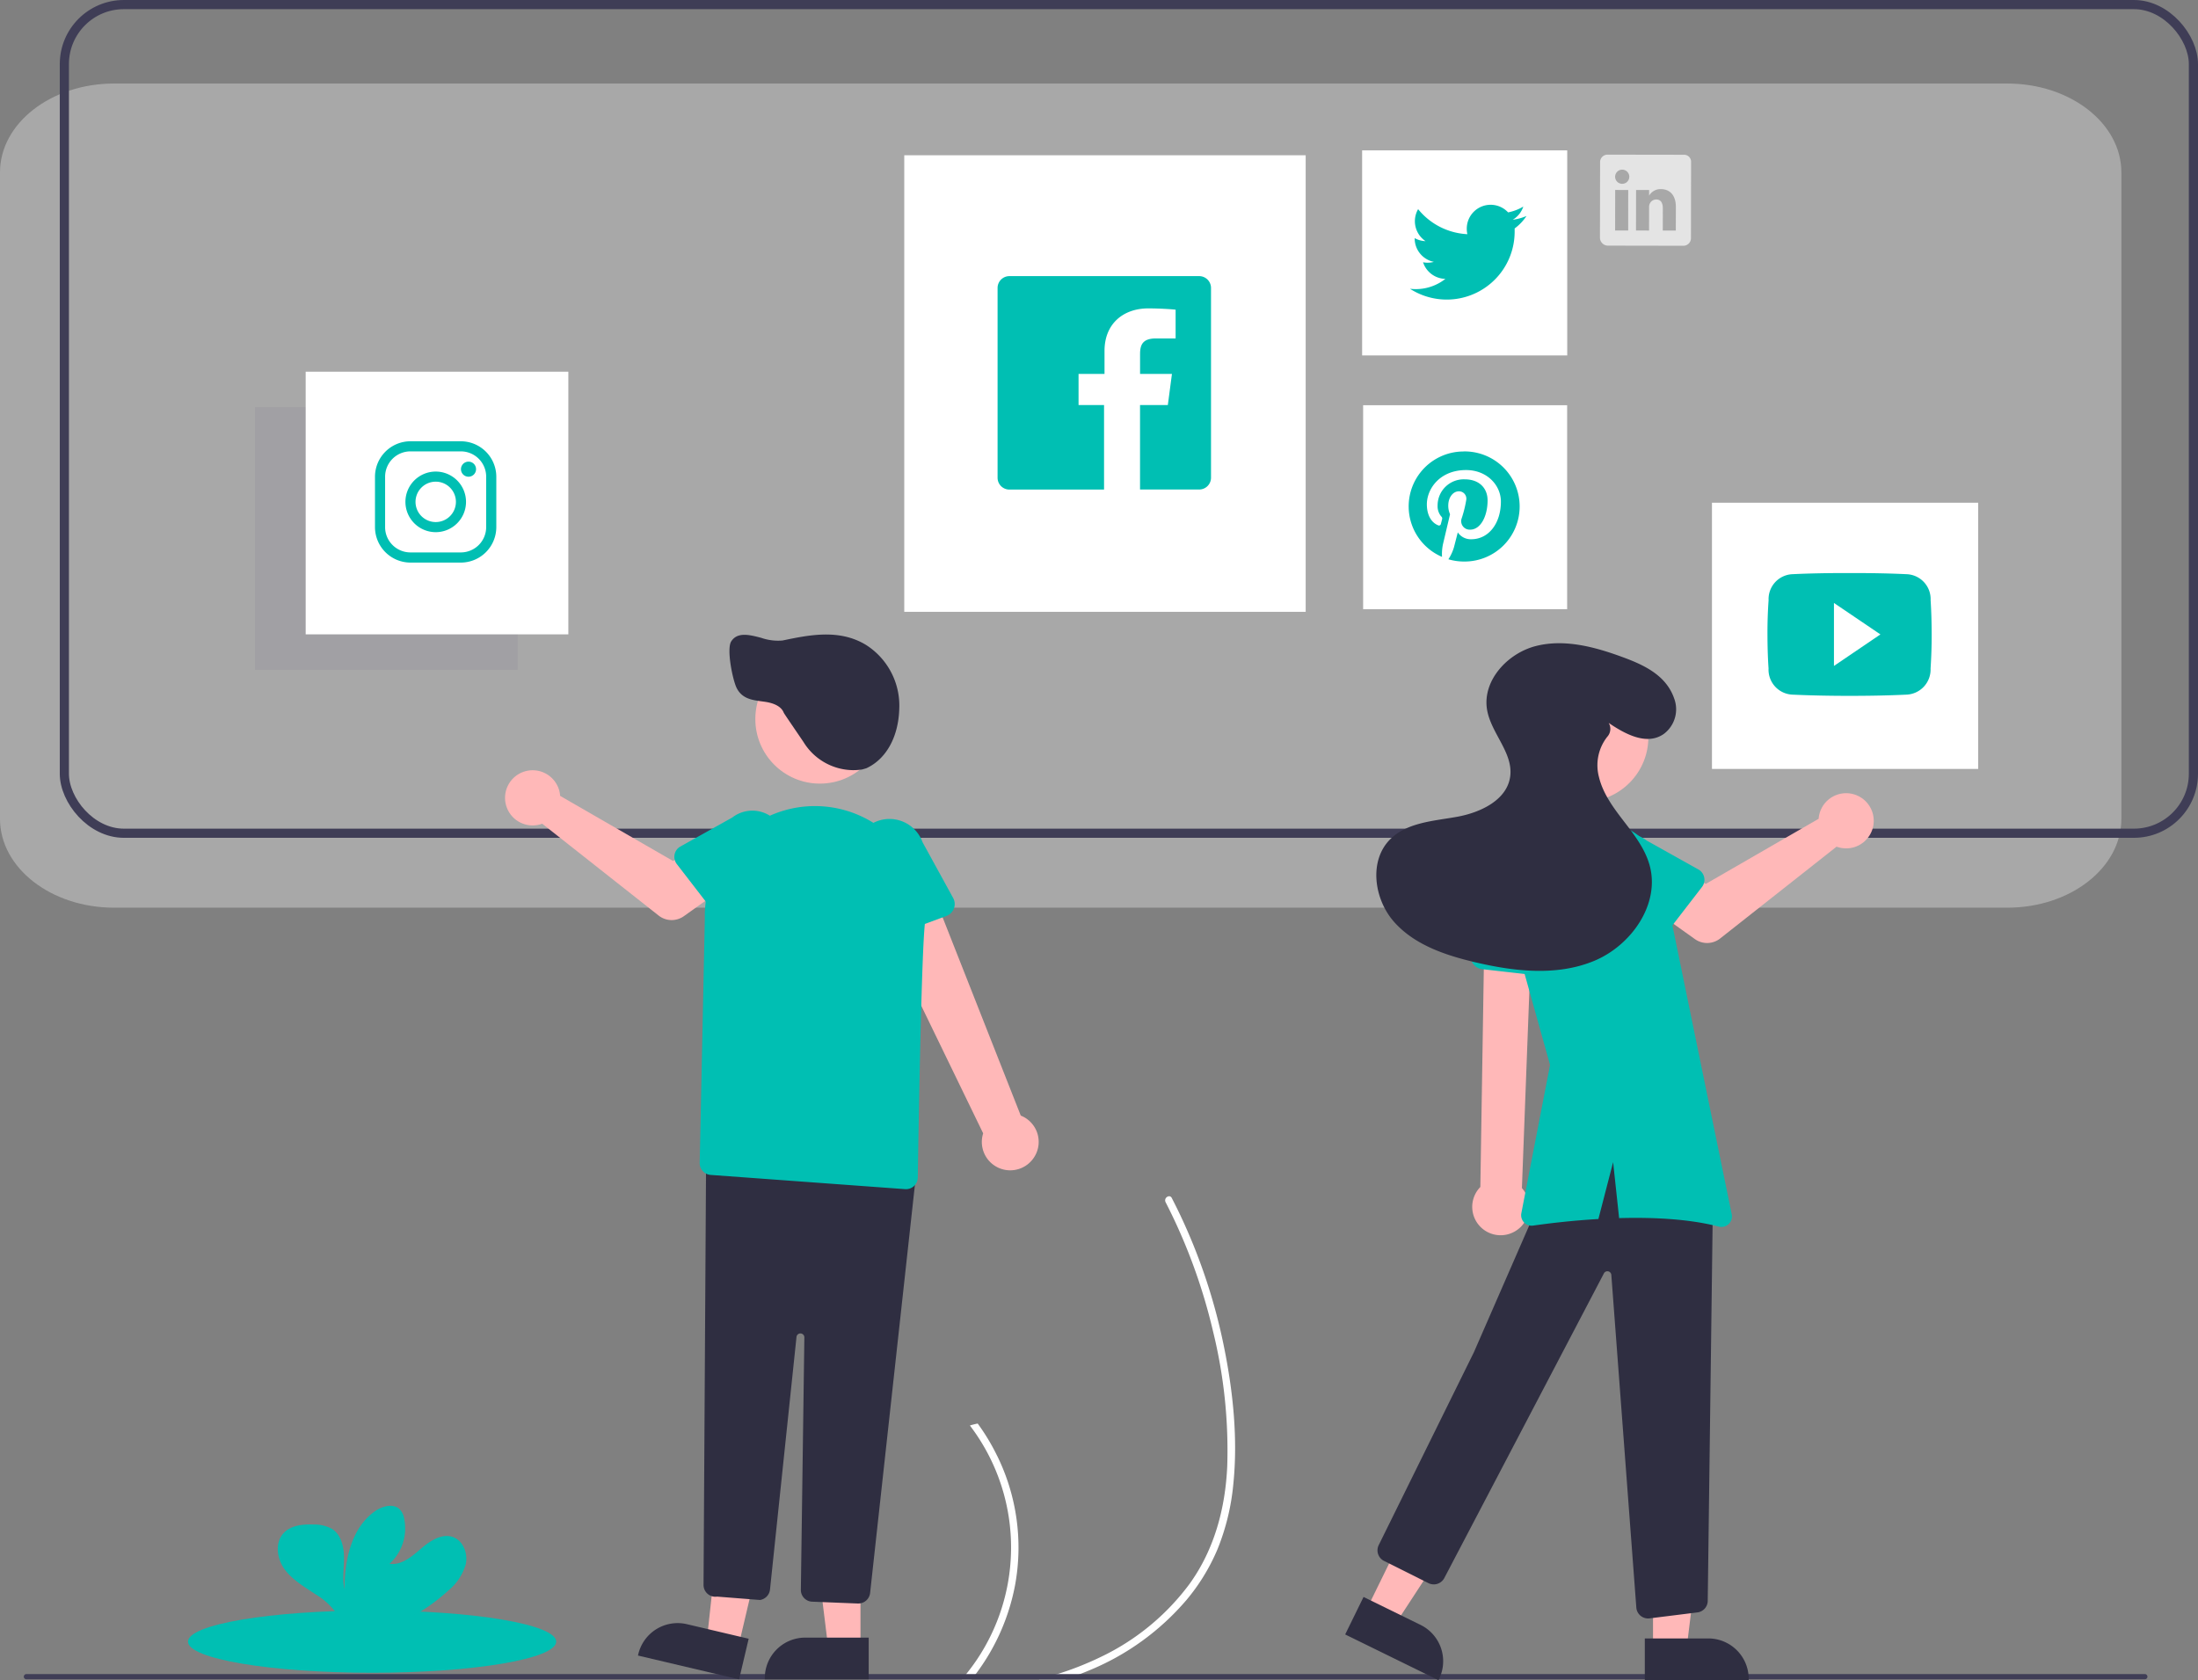 <svg xmlns="http://www.w3.org/2000/svg" width="480.056" height="366.993" viewBox="0 0 480.056 366.993">
  <rect x="0" y="0" width="480.056" height="366.993" fill="#808080" stroke="none"/>
  <g id="Group_12363" data-name="Group 12363" transform="translate(-946.944 -336)">
    <g id="Group_12352" data-name="Group 12352" transform="translate(-11778 -1855)">
      <g id="Group_12361" data-name="Group 12361" transform="translate(12724.943 2191)">
        <g id="Group_12359" data-name="Group 12359">
          <path id="Path_8682" data-name="Path 8682" d="M840.8,477.538H427.261c-13.741-.012-24.876-8.688-24.892-19.393V316.914c.015-10.706,11.151-19.381,24.892-19.393H840.8c13.741.012,24.876,8.688,24.892,19.394v141.23C865.679,468.85,854.543,477.526,840.8,477.538Z" transform="translate(-402.369 -279.276)" fill="#e6e6e6" opacity="0.39"/>
          <g id="Rectangle_17397" data-name="Rectangle 17397" transform="translate(13.057)" fill="none" stroke="#3f3d56" stroke-width="2">
            <rect width="467" height="183" rx="14" stroke="none"/>
            <rect x="1" y="1" width="465" height="181" rx="13" fill="none"/>
          </g>
        </g>
        <g id="Group_12360" data-name="Group 12360" transform="translate(5.199 20.845)">
          <g id="undraw_Social_media_re_w12q" transform="translate(0 239.872)">
            <path id="Path_8620" data-name="Path 8620" d="M560.381,643.185a45.435,45.435,0,0,1,3.926,28.294,46.672,46.672,0,0,1-8.588,19.414c-.293.39-.591.775-.9,1.148h-2.13c.327-.373.649-.758.953-1.148a43.944,43.944,0,0,0,.8-54.292c.557-.172,1.125-.31,1.7-.43a45.89,45.89,0,0,1,4.231,7.015Z" transform="translate(-347.809 -585.952)" fill="#fff"/>
            <path id="Path_8621" data-name="Path 8621" d="M624.423,612.7a50.165,50.165,0,0,1-3.461,14.133,43.558,43.558,0,0,1-6.762,11.044,55.726,55.726,0,0,1-21.434,15.453q-.9.379-1.808.723c-1.056.413-2.124.792-3.2,1.148h-5.815c1.372-.344,2.738-.729,4.087-1.148a68.21,68.21,0,0,0,9.362-3.691,51.987,51.987,0,0,0,19.448-15.952c5.447-7.52,7.853-16.561,8.266-25.751a108.738,108.738,0,0,0-3.088-29.413,123.314,123.314,0,0,0-10.373-28.259.887.887,0,0,1,.35-1.171.767.767,0,0,1,.563-.115.657.657,0,0,1,.436.367c.568,1.108,1.125,2.216,1.659,3.335a125.155,125.155,0,0,1,9.776,29.321C624.4,592.506,625.456,602.741,624.423,612.7Z" transform="translate(-360.269 -549.113)" fill="#fff"/>
            <path id="Path_8656" data-name="Path 8656" d="M659.586,732.074a.576.576,0,0,1-.574.574H196.344a.574.574,0,1,1,0-1.148H659.012a.576.576,0,0,1,.574.574Z" transform="translate(-195.77 -626.56)" fill="#3f3d56"/>
          </g>
          <g id="Group_12352-2" data-name="Group 12352" transform="translate(105.108 117.752)">
            <path id="Path_8657" data-name="Path 8657" d="M158.085,532.357l-6.85-1.614,2.965-27.189,10.11,2.382Z" transform="translate(-107.15 -311.191)" fill="#ffb8b8"/>
            <path id="Path_8658" data-name="Path 8658" d="M342.861,723.393l-22.087-5.2.066-.279a8.832,8.832,0,0,1,10.622-6.572h0l13.49,3.178Z" transform="translate(-291.744 -495.176)" fill="#2f2e41"/>
            <path id="Path_8659" data-name="Path 8659" d="M201.963,533.988h-7.038l-3.348-27.145h10.386Z" transform="translate(-124.335 -312.592)" fill="#ffb8b8"/>
            <path id="Path_8660" data-name="Path 8660" d="M391.722,725.747H369.031v-.287a8.832,8.832,0,0,1,8.832-8.832h13.86Z" transform="translate(-312.299 -497.53)" fill="#2f2e41"/>
            <path id="Path_8661" data-name="Path 8661" d="M445.622,488.19a6.167,6.167,0,0,0-3-8.966l-20.6-52.25-11.464,6.959L434.408,483.1a6.2,6.2,0,0,0,11.215,5.085Z" transform="translate(-329.985 -374.146)" fill="#ffb8b8"/>
            <path id="Path_8662" data-name="Path 8662" d="M423.231,426.351l-13.1,4.848a2.765,2.765,0,0,1-3.666-2.023L403.6,415.551a7.679,7.679,0,1,1,14.418-5.289l6.676,12.167a2.765,2.765,0,0,1-1.465,3.922Z" transform="translate(-326.825 -364.882)" fill="#00bfb3"/>
            <path id="Path_8663" data-name="Path 8663" d="M379.53,631.289l-.1,0-9.975-.4a2.568,2.568,0,0,1-2.48-2.617l.765-55.107a.861.861,0,0,0-1.717-.1l-5.787,55.167a2.591,2.591,0,0,1-2.144,2.279l-.035.006-9.365-.736a2.583,2.583,0,0,1-2.972-2.568l.56-93.44,45.952,2.908L382.1,628.988a2.592,2.592,0,0,1-2.567,2.3Z" transform="translate(-302.369 -419.638)" fill="#2f2e41"/>
            <circle id="Ellipse_1412" data-name="Ellipse 1412" cx="14.099" cy="14.099" r="14.099" transform="translate(54.662 4.365)" fill="#ffb8b8"/>
            <path id="Path_8664" data-name="Path 8664" d="M389.326,483.9q-.1,0-.2-.007l-42.469-3.107a2.583,2.583,0,0,1-2.394-2.631l1.12-53.33a24.057,24.057,0,1,1,48.012,1.6c-.743,8.219-1.333,44.126-1.5,54.935a2.58,2.58,0,0,1-2.576,2.541Z" transform="translate(-301.751 -362.751)" fill="#00bfb3"/>
            <path id="Path_8665" data-name="Path 8665" d="M282.093,391.241a6.042,6.042,0,0,1,.137.941l24.659,14.226,5.994-3.45,6.39,8.365-10.017,7.14a4.592,4.592,0,0,1-5.51-.134l-25.428-20.06a6.026,6.026,0,1,1,3.775-7.027Z" transform="translate(-270.201 -356.945)" fill="#ffb8b8"/>
            <path id="Path_8666" data-name="Path 8666" d="M334.666,411.534a2.58,2.58,0,0,1,1.269-1.736l11.316-6.327a7.174,7.174,0,1,1,8.8,11.334l-9.022,9.369a2.583,2.583,0,0,1-3.906-.214l-7.97-10.329a2.58,2.58,0,0,1-.486-2.1Z" transform="translate(-297.639 -363.493)" fill="#00bfb3"/>
            <path id="Path_8667" data-name="Path 8667" d="M382.617,364.57a12.842,12.842,0,0,1-10.819-6.076c-.124-.195-.8-1.191-1.589-2.345-2.208-3.242-2.726-4.014-2.77-4.127-.6-1.542-2.494-2.137-3.98-2.365-.277-.043-.558-.08-.84-.118-2.093-.28-4.256-.57-5.443-2.87-.87-1.688-2.293-8.561-1.2-10.241,1.37-2.107,4-1.423,6.546-.761a11.176,11.176,0,0,0,4.653.581c5.814-1.21,12.4-2.581,18.225.964a15.708,15.708,0,0,1,7.271,13.9c-.158,6.179-2.853,11.057-7.209,13.048l-.907.264-.51.063a12.619,12.619,0,0,1-1.427.081Z" transform="translate(-306.57 -334.945)" fill="#2f2e41"/>
          </g>
          <g id="Group_12353" data-name="Group 12353" transform="translate(288.595 119.654)">
            <path id="Path_8668" data-name="Path 8668" d="M555.8,521.546l6.32,3.1,14.955-22.9-9.326-4.572Z" transform="translate(-551.185 -310.375)" fill="#ffb8b8"/>
            <path id="Path_8669" data-name="Path 8669" d="M747.539,701.163l12.445,6.1h0a8.832,8.832,0,0,1,4.043,11.818l-.126.258-20.375-9.988Z" transform="translate(-743.525 -492.845)" fill="#2f2e41"/>
            <path id="Path_8670" data-name="Path 8670" d="M664.892,538.3h7.038l3.348-27.144H664.891Z" transform="translate(-597.655 -316.331)" fill="#ffb8b8"/>
            <path id="Path_8671" data-name="Path 8671" d="M857.531,716.94h13.86a8.832,8.832,0,0,1,8.832,8.833v.287H857.531Z" transform="translate(-792.088 -499.565)" fill="#2f2e41"/>
            <circle id="Ellipse_1413" data-name="Ellipse 1413" cx="14.099" cy="14.099" r="14.099" transform="translate(38.022 6.434)" fill="#ffb8b8"/>
            <path id="Path_8672" data-name="Path 8672" d="M814.925,630.453a2.583,2.583,0,0,1-2.578-2.47l-5.45-72.535a.861.861,0,0,0-1.624-.371L770.412,621.63a2.6,2.6,0,0,1-3.443,1.112l-9.718-4.859a2.588,2.588,0,0,1-1.161-3.453l20.8-42.152L790.67,540.7c5.318-10.475,10.966-15.874,17.265-16.5,6.462-.645,13.364,3.8,21.1,13.586l.063.08v.1l-1.148,88.606a2.571,2.571,0,0,1-2.342,2.568l-10.431,1.3Q815.051,630.453,814.925,630.453Z" transform="translate(-748.764 -417.437)" fill="#2f2e41"/>
            <path id="Path_8673" data-name="Path 8673" d="M801.359,513.251a6.167,6.167,0,0,0,1.36-9.357l2.126-56.172-10.333,1.288-.871,54.647a6.2,6.2,0,0,0,7.718,9.595Z" transform="translate(-764.118 -384.887)" fill="#ffb8b8"/>
            <path id="Path_8674" data-name="Path 8674" d="M807.671,446.263,793.8,444.686a2.765,2.765,0,0,1-2.36-3.459l3.582-13.454a7.679,7.679,0,1,1,15.255,1.779l.474,13.87a2.765,2.765,0,0,1-3.076,2.841Z" transform="translate(-763.894 -373.497)" fill="#00bfb3"/>
            <path id="Path_8675" data-name="Path 8675" d="M896.324,399.971a6.056,6.056,0,0,0-.137.941l-24.659,14.226-5.994-3.451-6.39,8.365,10.017,7.139a4.592,4.592,0,0,0,5.51-.134L900.1,407a6.026,6.026,0,1,0-3.775-7.027Z" transform="translate(-792.776 -362.566)" fill="#ffb8b8"/>
            <path id="Path_8676" data-name="Path 8676" d="M861.714,422.36l-7.97,10.329a2.583,2.583,0,0,1-3.906.214l-9.022-9.369a7.174,7.174,0,1,1,8.8-11.334l11.316,6.327a2.583,2.583,0,0,1,.784,3.832Z" transform="translate(-783.786 -369.114)" fill="#00bfb3"/>
            <path id="Path_8677" data-name="Path 8677" d="M854.368,491.973l-15.3-74.526a13.975,13.975,0,0,0-15.987-10.974l-5.1.85a13.684,13.684,0,0,0-8.886,5.544h0a19.11,19.11,0,0,0-2.855,16.251l8.445,30.226-6.268,32.382a2.294,2.294,0,0,0,2.576,2.71c3.138-.449,8.31-1.09,14.25-1.439l3.218-12.414,1.309,12.217c7.3-.2,15.219.153,21.754,1.851a2.3,2.3,0,0,0,2.845-2.678Z" transform="translate(-769.939 -367.234)" fill="#00bfb3"/>
            <path id="Path_8678" data-name="Path 8678" d="M806.123,355.655c3.624,2.48,8.382,5.03,12.083,2.388a6.735,6.735,0,0,0,2.21-7.764c-1.772-5.068-6.641-7.3-11.3-9.009-6.053-2.223-12.643-3.992-18.892-2.4s-11.771,7.642-10.643,13.991c.907,5.106,5.723,9.354,5.039,14.494-.688,5.173-6.506,7.9-11.642,8.821s-10.884,1.222-14.575,4.911c-4.709,4.706-3.533,13.118.9,18.087s11.117,7.221,17.6,8.753c8.584,2.029,17.869,3.095,26.022-.272s14.5-12.43,12.136-20.929c-1-3.59-3.348-6.624-5.619-9.577s-4.571-6.042-5.437-9.666a10.048,10.048,0,0,1,1.815-8.791,2.547,2.547,0,0,0,.341-2.977Z" transform="translate(-748.577 -338.259)" fill="#2f2e41"/>
          </g>
          <g id="Group_12354" data-name="Group 12354" transform="translate(292.519 67.664)">
            <rect id="Rectangle_17396" data-name="Rectangle 17396" width="44.556" height="44.556" fill="#fff"/>
            <path id="Path_8679" data-name="Path 8679" d="M540.91,260a11.991,11.991,0,0,0-4.819,23.018,10.691,10.691,0,0,1,.206-2.758c.234-.976,1.547-6.549,1.547-6.549a4.568,4.568,0,0,1-.388-1.9c0-1.782,1.034-3.112,2.318-3.112a1.609,1.609,0,0,1,1.622,1.8,25.886,25.886,0,0,1-1.062,4.26,1.856,1.856,0,0,0,1.9,2.313c2.284,0,3.809-2.924,3.809-6.39,0-2.632-1.776-4.6-5-4.6a5.71,5.71,0,0,0-5.916,5.75,3.455,3.455,0,0,0,.794,2.358.571.571,0,0,1,.171.668c-.057.223-.188.754-.246.965a.417.417,0,0,1-.605.3c-1.679-.685-2.461-2.524-2.461-4.568,0-3.426,2.855-7.5,8.565-7.5,4.568,0,7.606,3.318,7.606,6.881,0,4.711-2.621,8.234-6.487,8.234a3.426,3.426,0,0,1-2.929-1.5s-.7,2.764-.851,3.3a9.9,9.9,0,0,1-1.2,2.575,12.167,12.167,0,0,0,3.426.491,12.026,12.026,0,1,0,0-24.051Z" transform="translate(-518.863 -249.893)" fill="#00bfb3"/>
          </g>
          <g id="Group_12355" data-name="Group 12355" transform="translate(50.484 60.344)">
            <rect id="Rectangle_17388" data-name="Rectangle 17388" width="57.37" height="57.37" transform="translate(0 7.764)" fill="#3a3768" opacity="0.07"/>
            <rect id="Rectangle_17393" data-name="Rectangle 17393" width="57.37" height="57.37" transform="translate(11.079 0)" fill="#fff"/>
            <path id="Path_8567" data-name="Path 8567" d="M575.723,446.206a5.536,5.536,0,0,1,5.521,5.521v11.028a5.536,5.536,0,0,1-5.522,5.522H564.695a5.544,5.544,0,0,1-3.9-1.617,5.478,5.478,0,0,1-1.625-3.9V451.727a5.536,5.536,0,0,1,5.529-5.522h11.028m0-2.206H564.695a7.757,7.757,0,0,0-7.735,7.734v11.028a7.757,7.757,0,0,0,7.734,7.735h11.028a7.757,7.757,0,0,0,7.735-7.705V451.764A7.764,7.764,0,0,0,575.723,444Z" transform="translate(-530.742 -428.803)" fill="#00bfb3"/>
            <path id="Path_8568" data-name="Path 8568" d="M579.771,453.333a1.647,1.647,0,1,1,1.172-.482A1.661,1.661,0,0,1,579.771,453.333Zm-7.154,1.081a4.411,4.411,0,1,1-4.411,4.411,4.411,4.411,0,0,1,4.411-4.411m0-2.206a6.617,6.617,0,1,0,6.617,6.617A6.617,6.617,0,0,0,572.617,452.208Z" transform="translate(-533.135 -430.394)" fill="#00bfb3"/>
          </g>
          <g id="Group_12356" data-name="Group 12356" transform="translate(292.301 12)">
            <rect id="Rectangle_17392" data-name="Rectangle 17392" width="44.792" height="44.792" transform="translate(0 0)" fill="#fff"/>
            <path id="Path_8563" data-name="Path 8563" d="M678.667,359.476a10.532,10.532,0,0,1-3,.821,5.252,5.252,0,0,0,2.3-2.87,10.5,10.5,0,0,1-3.318,1.269,5.212,5.212,0,0,0-9.03,3.565,5.111,5.111,0,0,0,.132,1.194,14.782,14.782,0,0,1-10.757-5.465,5.241,5.241,0,0,0,1.619,6.98,5.086,5.086,0,0,1-2.371-.654v.063a5.229,5.229,0,0,0,4.191,5.126,5.425,5.425,0,0,1-1.379.183,5.082,5.082,0,0,1-.982-.1,5.241,5.241,0,0,0,4.879,3.628,10.47,10.47,0,0,1-6.487,2.239,11.238,11.238,0,0,1-1.246-.075,14.832,14.832,0,0,0,22.858-12.514V362.2A10.609,10.609,0,0,0,678.667,359.476Z" transform="translate(-642.767 -345.149)" fill="#00bfb3"/>
          </g>
          <g id="Group_12357" data-name="Group 12357" transform="translate(368.705 88.963)">
            <rect id="Rectangle_17394" data-name="Rectangle 17394" width="58.145" height="58.145" transform="translate(0 0)" fill="#fff"/>
            <path id="Path_8569" data-name="Path 8569" d="M1034.5,611.852a5.445,5.445,0,0,0-5.216-5.678c-3.882-.186-7.832-.253-11.87-.253h-1.259c-4.031,0-8,.067-11.87.253a5.448,5.448,0,0,0-5.172,5.693c-.179,2.5-.253,4.985-.246,7.452s.067,4.985.238,7.452a5.461,5.461,0,0,0,5.171,5.708c4.069.186,8.249.268,12.5.268s8.42-.074,12.5-.268a5.492,5.492,0,0,0,5.216-5.708c.164-2.5.246-4.985.238-7.489s-.067-4.978-.231-7.452Zm-21.111,14.359V612.455l10.149,6.87Z" transform="translate(-986.746 -590.562)" fill="#00bfb3"/>
          </g>
          <g id="Group_12358" data-name="Group 12358" transform="translate(192.299 13.068)">
            <rect id="Rectangle_17395" data-name="Rectangle 17395" width="87.672" height="99.726" transform="translate(0 0)" fill="#fff"/>
            <path id="Path_8566" data-name="Path 8566" d="M311.946,676H270.5a2.584,2.584,0,0,0-2.584,2.584v41.456a2.584,2.584,0,0,0,2.584,2.584h20.67V704.162h-5.568v-6.8h5.671v-5.025c0-6.007,4.173-9.289,9.547-9.289,2.584,0,5.348.194,5.981.284v6.278h-4.276c-2.92,0-3.488,1.382-3.488,3.423v4.328H306l-.9,6.8h-6.072V722.61h12.919a2.584,2.584,0,0,0,2.584-2.584V678.584A2.584,2.584,0,0,0,311.946,676Z" transform="translate(-247.536 -649.601)" fill="#00bfb3"/>
          </g>
        </g>
        <path id="Path_8683" data-name="Path 8683" d="M22.884,4.974,7.031.1a1.621,1.621,0,0,0-2.078.98L.065,16.965a1.749,1.749,0,0,0,1.122,2.127l15.848,4.876a1.66,1.66,0,0,0,2.025-1.159L23.948,6.921a1.524,1.524,0,0,0-1.064-1.947ZM6.425,17.242,3.7,16.405l2.6-8.461,2.721.837ZM8.157,7.105,8.138,7.1a1.547,1.547,0,1,1,.019.006ZM16.37,20.3l-2.721-.837,1.423-4.626c.341-1.108.178-1.987-.807-2.29a1.557,1.557,0,0,0-1.7.575,1.918,1.918,0,0,0-.3.639l-1.483,4.819-2.721-.837,2.6-8.461,2.721.837L13.02,11.3a2.883,2.883,0,0,1,2.877-.62c1.786.55,2.775,2.143,1.994,4.681Z" transform="translate(344.419 35.74) rotate(-17)" fill="#e4e4e4"/>
      </g>
    </g>
    <g id="Group_12362" data-name="Group 12362" transform="translate(988 16.003)">
      <ellipse id="Ellipse_1399" data-name="Ellipse 1399" cx="40.21" cy="6.8" rx="40.21" ry="6.8" transform="translate(0 671.77)" fill="#00bfb3"/>
      <path id="Path_8507" data-name="Path 8507" d="M108.6,716.46a11.63,11.63,0,0,0,3.84-5.78c.49-2.3-.49-5-2.68-5.89-2.46-.95-5.09.76-7.08,2.48s-4.28,3.69-6.89,3.32A10.47,10.47,0,0,0,99,700.78a4,4,0,0,0-.9-2c-1.36-1.46-3.84-.83-5.48.32-5.2,3.66-6.65,10.72-6.67,17.08-.53-2.3-.09-4.69-.1-7s-.66-5-2.64-6.22a8,8,0,0,0-4-.95c-2.34-.08-4.94.15-6.54,1.86-2,2.12-1.47,5.69.26,8s4.35,3.8,6.76,5.42a14.919,14.919,0,0,1,4.84,4.61,4.411,4.411,0,0,1,.36.82H99.54a40.771,40.771,0,0,0,9.06-6.26Z" transform="translate(-51.77 -49.02)" fill="#00bfb3"/>
    </g>
  </g>
</svg>
